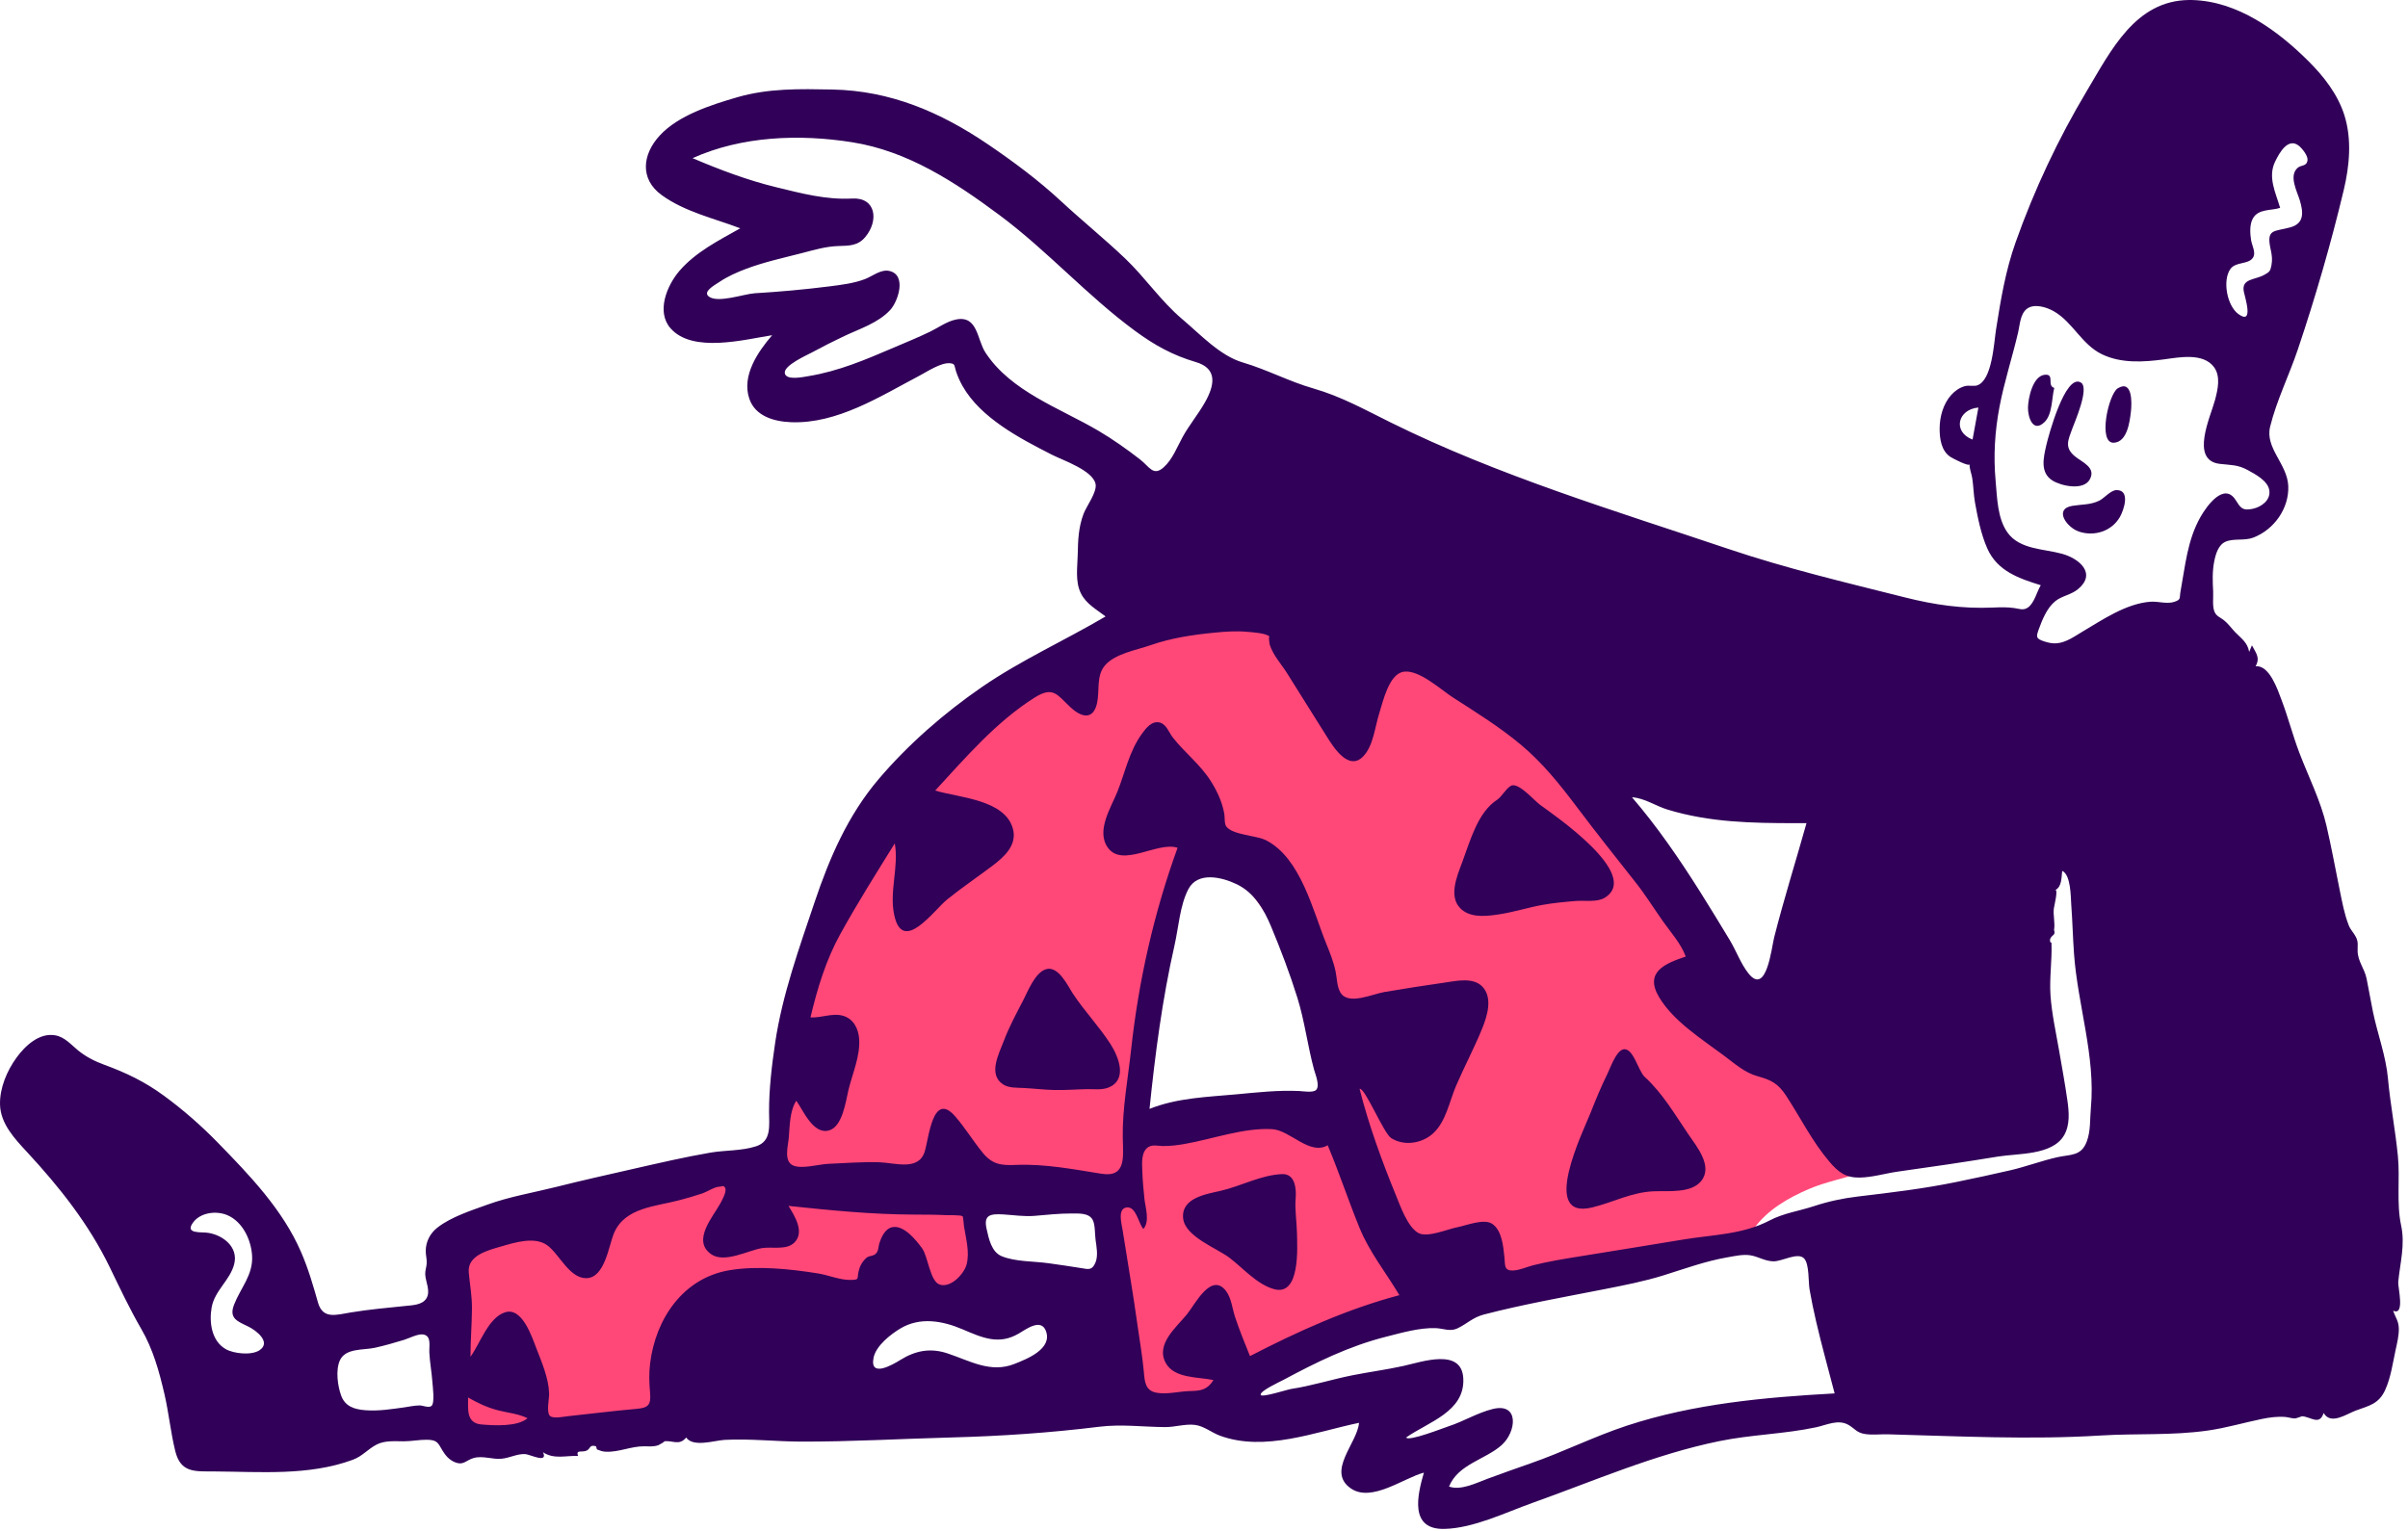
<svg width="349" height="222" viewBox="0 0 349 222" fill="none" xmlns="http://www.w3.org/2000/svg">
<path fill-rule="evenodd" clip-rule="evenodd" d="M177.673 88.787C191.622 87.677 204.93 92.875 216.079 100.977C230.448 111.419 242.626 126.352 250.87 142.088C251.747 142.763 252.611 143.456 253.469 144.155C258.057 147.892 262.539 151.84 266.512 156.234C268.73 158.687 274.549 164.651 272.023 168.413C271.487 169.211 270.606 169.67 269.725 169.986C267.253 170.871 264.676 171.32 262.237 172.355C259.228 173.633 256.107 175.423 254.179 178.151C253.63 178.927 253.487 179.843 252.75 180.185C251.968 180.548 250.494 180.406 249.64 180.49C247.922 180.659 246.204 180.827 244.486 180.995C240.45 181.391 236.232 181.435 232.283 182.409L214.12 186.894C210.406 187.811 206.136 188.317 202.613 189.824C197.356 192.074 192.34 195.368 187.31 198.083C184.878 199.396 182.445 200.708 180.013 202.021C178.825 202.662 178.012 202.671 176.62 202.778L166.574 203.551C164.953 203.676 164.175 204.328 163.963 202.706L161.628 184.878L160.394 175.45C160.32 174.889 160.342 172.112 159.882 171.777C159.594 171.566 157.903 172.019 157.59 172.057L153.03 172.616C149.746 173.018 146.463 173.42 143.179 173.822C142.912 173.854 141.436 173.838 141.27 174.056C141.076 174.311 141.445 175.777 141.478 176.092C141.826 179.403 142.175 182.714 142.523 186.024C142.564 186.408 143.03 188.188 142.785 188.503C142.614 188.722 141.377 188.749 141.125 188.79C137.957 189.307 134.79 189.824 131.622 190.341C129.353 190.711 126.388 190.693 124.244 191.546C123.012 192.036 121.794 193.288 120.73 194.071L105.28 205.44C102.936 207.164 99.778 206.725 96.924 206.942L64.007 209.45C64.034 208.425 64.061 207.4 64.089 206.374C64.234 200.944 64.378 195.515 64.523 190.085L64.713 182.983C64.725 182.533 64.545 181.218 64.839 180.886C65.229 180.445 66.975 180.254 67.516 180.093C69.333 179.555 71.15 179.018 72.966 178.48C78.296 176.903 83.625 175.325 88.955 173.748C94.222 172.189 99.489 170.629 104.756 169.07C106.558 168.537 108.36 168.003 110.162 167.47C110.578 167.347 112.033 167.183 112.322 166.831C112.687 166.387 112.523 164.495 112.582 163.933C112.868 161.189 113.275 158.458 113.772 155.745C117.353 136.177 125.722 116.3 141.24 103.246C151.498 94.616 164.366 89.845 177.673 88.787ZM180.133 128.028C178.753 126.407 176.433 123.762 173.993 124.201C172.01 124.558 170.93 127.016 170.239 128.65C167.461 135.217 166.6 142.745 165.736 149.764C165.194 154.168 164.758 158.591 164.479 163.02C174.374 162.258 184.269 161.497 194.164 160.736C193.697 157.583 193.323 154.401 192.76 151.263C192.479 149.69 191.699 148.274 191.033 146.822C188.052 140.323 184.799 133.506 180.133 128.028Z" fill="#FF4878"/>
<path fill-rule="evenodd" clip-rule="evenodd" d="M317.493 0L317.735 0.004C324.301 0.179 330.092 4.404 334.584 8.876C336.804 11.088 338.83 13.688 339.783 16.715C340.883 20.211 340.521 24.056 339.684 27.565C337.834 35.319 335.573 43.113 333.031 50.67C331.78 54.388 329.966 58.033 329.022 61.838C328.244 64.972 331.521 67.256 331.647 70.477C331.773 73.727 329.587 76.78 326.582 77.941C325.303 78.436 323.755 78.022 322.575 78.529C321.496 78.993 321.118 80.36 320.911 81.41C320.629 82.842 320.68 84.272 320.76 85.716C320.809 86.6 320.589 88.042 321.02 88.83C321.316 89.372 321.855 89.549 322.32 89.919C322.954 90.424 323.377 91.053 323.933 91.634C324.85 92.593 325.732 93.112 325.981 94.511C326.114 94.193 326.246 93.875 326.379 93.558C327.062 94.808 327.569 95.408 326.919 96.595C328.935 96.397 330.13 100.054 330.658 101.442C331.626 103.98 332.291 106.618 333.261 109.158C334.591 112.641 336.338 116.078 337.187 119.721C337.899 122.784 338.464 125.93 339.097 129.014C339.454 130.75 339.765 132.514 340.418 134.169C340.672 134.812 341.143 135.245 341.435 135.818C341.834 136.602 341.678 137.017 341.697 137.876C341.73 139.407 342.697 140.401 343 141.889C343.325 143.478 343.59 145.085 343.917 146.678C344.577 149.886 345.799 153.089 346.093 156.338C346.435 160.112 347.167 163.838 347.536 167.613C347.858 170.91 347.31 174.451 347.999 177.641C348.61 180.473 347.853 183.062 347.583 185.874C347.515 186.587 348.614 190.837 346.847 190.021C347.179 191.023 347.644 191.501 347.669 192.6C347.693 193.628 347.428 194.685 347.211 195.681C346.793 197.608 346.514 199.707 345.695 201.512C344.769 203.553 343.358 203.798 341.439 204.498C340.14 204.972 337.8 206.664 336.777 204.854C336.166 206.712 334.975 205.428 333.639 205.324C333.648 205.324 332.875 205.61 332.73 205.63C332.26 205.693 331.705 205.472 331.238 205.433C330.072 205.336 328.929 205.492 327.79 205.728C325.163 206.272 322.623 207.025 319.958 207.404C314.752 208.145 309.65 207.795 304.437 208.119C294.234 208.753 283.862 208.221 273.652 207.946C272.556 207.917 271.375 208.07 270.293 207.902C269.127 207.72 268.873 207.168 267.965 206.616C266.455 205.698 264.779 206.591 263.213 206.926C258.614 207.91 253.811 207.983 249.175 208.936C239.756 210.87 231.078 214.687 222.056 217.907C218.145 219.303 213.554 221.563 209.336 221.661C204.225 221.772 205.432 216.737 206.372 213.501C203.418 214.285 198.781 217.867 195.779 215.788C192.201 213.311 196.753 209.192 196.967 206.281C190.574 207.608 183.321 210.518 176.831 208.152C175.582 207.697 174.496 206.735 173.155 206.578C171.761 206.416 170.288 206.908 168.879 206.9C165.67 206.879 162.553 206.452 159.344 206.847C152.19 207.728 145.138 208.211 137.926 208.401C130.666 208.592 123.406 209.022 116.142 209.004C112.455 208.995 108.7 208.557 105.021 208.753C103.576 208.83 100.466 209.88 99.451 208.411C98.432 209.633 97.567 208.817 96.259 208.952C96.501 208.927 95.578 209.461 95.439 209.513C94.752 209.768 94.11 209.69 93.392 209.683C91.481 209.664 89.695 210.558 87.793 210.471C87.313 210.45 86.949 210.31 86.541 210.145C86.444 210.106 86.468 209.69 86.313 209.655C85.382 209.447 85.623 210.016 85.032 210.304C84.377 210.622 83.409 210.107 83.781 211.086C82.004 211.008 80.321 211.607 78.705 210.553C79.469 212.242 76.799 210.839 76.102 210.811C74.942 210.765 73.927 211.345 72.77 211.478C71.383 211.638 69.99 210.995 68.633 211.388C67.57 211.695 67.206 212.434 66.099 212.056C65.159 211.735 64.572 211.037 64.116 210.275C63.486 209.222 63.406 208.753 61.888 208.734C60.762 208.72 59.631 208.962 58.494 208.96C57.192 208.958 55.761 208.819 54.573 209.438C53.292 210.105 52.54 211.12 51.12 211.642C44.734 213.991 37.724 213.369 31.061 213.329C28.25 213.312 26.187 213.571 25.398 210.364C24.731 207.655 24.464 204.822 23.828 202.09C23.048 198.744 22.191 195.638 20.462 192.646C18.784 189.745 17.373 186.747 15.912 183.733C12.874 177.464 8.645 172.13 3.93 167.036C2.139 165.101 0.086 162.944 0.003 160.157C-0.059 157.75 1.002 155.257 2.392 153.34C3.634 151.628 5.68 149.698 7.994 150.097C9.387 150.337 10.301 151.461 11.341 152.305C12.478 153.226 13.716 153.854 15.086 154.357C18.281 155.528 20.96 156.811 23.727 158.833C26.526 160.88 29.143 163.172 31.564 165.655C36.211 170.42 40.973 175.37 43.644 181.541C44.696 183.972 45.368 186.316 46.086 188.837C46.791 191.312 48.71 190.63 50.867 190.274C53.497 189.84 56.14 189.608 58.787 189.333C59.783 189.23 61.188 189.199 61.788 188.258C62.45 187.219 61.692 185.874 61.632 184.797C61.599 184.222 61.79 183.798 61.838 183.237C61.893 182.599 61.704 182.016 61.704 181.381C61.703 180.014 62.342 178.797 63.405 177.97C65.394 176.421 68.294 175.497 70.649 174.645C73.864 173.481 77.308 172.909 80.619 172.078C84.346 171.143 88.096 170.3 91.844 169.45C95.526 168.615 99.203 167.757 102.925 167.114C105.108 166.737 107.477 166.875 109.593 166.185C111.842 165.453 111.469 163.19 111.462 161.185C111.452 157.874 111.862 154.464 112.346 151.191C113.378 144.231 115.836 137.421 118.071 130.77C120.223 124.365 122.89 118.217 127.292 113.019C131.577 107.959 136.837 103.379 142.293 99.619C147.978 95.701 154.303 92.87 160.238 89.372C158.941 88.38 157.394 87.534 156.649 86.006C155.807 84.281 156.164 82.22 156.199 80.377C156.24 78.296 156.303 76.471 157.046 74.489C157.453 73.404 159.024 71.345 158.784 70.165C158.38 68.184 154.045 66.736 152.449 65.921C149.945 64.642 147.437 63.343 145.13 61.728C142.916 60.179 140.833 58.315 139.491 55.938C139.111 55.263 138.798 54.554 138.555 53.819C138.284 52.998 138.473 52.719 137.653 52.659C136.344 52.562 134.381 53.877 133.278 54.457C127.59 57.45 121.344 61.477 114.633 61.21C112.199 61.114 109.461 60.349 108.601 57.809C107.467 54.466 109.834 51.013 111.91 48.598C107.86 49.235 100.391 51.224 97.195 47.61C95.066 45.203 96.672 41.38 98.458 39.292C100.818 36.535 104.182 34.855 107.289 33.1C103.476 31.647 99.255 30.717 95.902 28.285C92.695 25.959 93.091 22.385 95.624 19.641C98.332 16.708 103.067 15.206 106.792 14.117C111.359 12.781 115.897 12.888 120.605 12.978C129.053 13.138 136.31 16.252 143.239 20.96C146.902 23.45 150.513 26.137 153.763 29.152C156.811 31.98 160.062 34.61 163.065 37.468C165.974 40.238 168.263 43.669 171.334 46.257C173.945 48.457 176.808 51.575 180.126 52.552C183.643 53.587 186.81 55.3 190.357 56.319C194.382 57.476 197.839 59.409 201.568 61.254C217.219 68.995 234.021 74.032 250.522 79.59C258.962 82.433 267.457 84.436 276.074 86.607C280.401 87.697 284.419 88.279 288.884 88.082C289.914 88.036 290.897 88.009 291.913 88.152C292.657 88.257 293.223 88.538 293.889 88.093C294.845 87.454 295.204 85.791 295.775 84.844C292.597 83.859 289.486 82.793 288.036 79.536C287.123 77.484 286.648 75.091 286.248 72.889C286.033 71.704 286.028 70.508 285.844 69.323C285.744 68.668 285.432 67.984 285.456 67.315C285.385 67.687 283.017 66.463 282.673 66.236C281.349 65.358 281.107 63.589 281.118 62.095C281.131 60.409 281.64 58.555 282.785 57.276C283.327 56.67 283.973 56.216 284.761 55.988C285.32 55.826 286.057 56.038 286.551 55.875C288.738 55.152 288.983 49.739 289.293 47.768C289.977 43.425 290.659 39.28 292.135 35.117C294.826 27.529 298.29 20.153 302.415 13.244C305.95 7.324 309.482 0.084 317.254 0H317.493ZM250.305 182.297C247.159 182.842 244.145 183.954 241.106 184.898C238.268 185.779 235.392 186.34 232.48 186.913C226.686 188.053 220.765 189.096 215.054 190.582C213.447 191.001 212.601 191.945 211.198 192.602C210.158 193.089 209.181 192.596 208.1 192.554C205.744 192.464 203.131 193.232 200.866 193.805C195.518 195.156 190.773 197.503 185.934 200.097C185.501 200.329 182.573 201.669 182.712 202.223C182.825 202.676 186.547 201.46 187.139 201.37C190.136 200.914 193.063 199.969 196.038 199.382C198.48 198.9 200.949 198.574 203.381 198.039C206.087 197.444 211.851 195.374 212.08 199.843C212.327 204.673 206.994 206.158 203.788 208.411C204.145 209.028 209.289 206.995 209.926 206.79C212.113 206.085 214.142 204.814 216.369 204.272C220.244 203.331 219.774 207.61 217.636 209.513C215.259 211.628 211.329 212.267 210.013 215.521C211.741 216.144 214 214.974 215.588 214.392C217.672 213.627 219.765 212.875 221.862 212.146C226.57 210.51 231.041 208.257 235.774 206.698C245.485 203.501 255.749 202.584 265.9 202.016C264.996 198.507 264.007 195.019 263.194 191.487C262.846 189.975 262.527 188.457 262.264 186.928C262.081 185.865 262.237 183.321 261.504 182.482C260.612 181.461 258.29 182.895 257.026 182.868C255.787 182.841 254.884 182.202 253.74 182.001C252.653 181.809 251.368 182.113 250.305 182.297ZM67.845 202.608C67.845 204.285 67.554 206.32 69.76 206.516C71.545 206.674 75.036 206.878 76.459 205.609C75.095 204.944 73.545 204.828 72.096 204.445C70.586 204.045 69.192 203.389 67.845 202.608ZM104.26 172.046C103.589 172.051 102.457 172.797 101.845 173.005C100.724 173.386 99.586 173.708 98.442 174.01C95.005 174.921 90.58 175.062 89.002 178.752C88.215 180.593 87.668 185.327 84.931 185.31C82.498 185.295 81.041 181.783 79.306 180.534C77.512 179.243 74.668 180.122 72.734 180.682C70.768 181.252 67.717 181.982 67.938 184.474C68.096 186.265 68.42 187.895 68.404 189.725C68.385 192.054 68.189 194.378 68.189 196.707C69.569 194.816 70.773 191.015 73.218 190.254C75.688 189.486 77.085 193.802 77.728 195.456C78.524 197.506 79.525 199.83 79.586 202.051C79.605 202.749 79.181 204.664 79.666 205.238C80.097 205.747 81.752 205.378 82.287 205.322C85.598 204.978 88.892 204.549 92.213 204.261C93.919 204.114 94.383 203.739 94.216 201.905C94.085 200.464 94.045 199.09 94.225 197.644C95.032 191.185 99.009 185.277 105.734 184.155C109.786 183.479 114.519 183.973 118.564 184.623C120.124 184.873 121.817 185.628 123.401 185.562C124.571 185.514 124.194 185.447 124.434 184.346C124.602 183.576 124.96 182.918 125.546 182.385C126.009 181.963 126.597 182.201 127.033 181.65C127.349 181.251 127.301 180.707 127.45 180.247C127.741 179.352 128.267 178.145 129.313 177.919C130.997 177.555 132.787 179.809 133.637 180.972C134.515 182.175 134.781 185.765 136.193 186.235C137.823 186.776 139.761 184.641 140.101 183.295C140.558 181.485 139.982 179.527 139.707 177.735C139.688 177.607 139.607 176.416 139.519 176.338C139.281 176.129 137.49 176.187 137.172 176.172C135.611 176.097 134.048 176.094 132.486 176.089C126.361 176.074 120.361 175.472 114.277 174.83C115.16 176.27 116.673 178.636 115.12 180.157C113.969 181.283 111.892 180.718 110.447 180.95C108.405 181.278 104.962 183.216 103.016 181.799C100.274 179.802 103.376 176.371 104.394 174.483C104.613 174.078 105.421 172.655 105.078 172.18C104.782 171.769 104.695 172.043 104.26 172.046ZM58.587 194.243C57.187 194.67 55.776 195.081 54.345 195.397C52.667 195.769 50.065 195.408 49.249 197.254C48.627 198.658 48.936 200.922 49.441 202.32C50.019 203.922 51.375 204.333 52.975 204.455C54.844 204.598 56.736 204.297 58.582 204.041C59.31 203.941 60.086 203.759 60.825 203.758C61.264 203.757 62.149 204.158 62.539 203.83C63.044 203.405 62.712 200.989 62.672 200.41C62.574 198.976 62.302 197.561 62.227 196.125C62.174 195.094 62.563 193.692 61.354 193.472C60.601 193.335 59.241 194.044 58.587 194.243ZM171.664 165.857C170.618 166.038 169.578 166.168 168.515 166.152C167.86 166.142 167.076 165.919 166.471 166.278C165.353 166.942 165.52 168.689 165.558 169.78C165.604 171.103 165.72 172.445 165.861 173.762C165.996 175.021 166.687 177.094 165.711 178.172C165.023 177.419 164.684 174.957 163.356 175.047C161.896 175.146 162.571 177.479 162.7 178.314C163.416 182.933 164.232 187.554 164.871 192.185C165.175 194.387 165.568 196.573 165.771 198.785C165.907 200.271 165.953 201.608 167.613 201.915C169.151 202.201 170.88 201.714 172.435 201.676C174.035 201.638 174.952 201.529 175.873 200.082C173.668 199.6 170.175 199.895 168.932 197.563C167.484 194.841 170.539 192.393 172.043 190.533C173.196 189.105 175.556 184.357 177.698 187.177C178.469 188.192 178.608 189.742 178.998 190.923C179.631 192.842 180.405 194.734 181.165 196.606C188.112 193.02 195.24 189.787 202.816 187.773C200.885 184.509 198.494 181.569 197.048 178.03C195.428 174.065 194.086 169.991 192.429 166.038C189.803 167.57 186.995 163.854 184.38 163.705C180.249 163.468 175.714 165.155 171.664 165.857ZM130.513 192.593C129.073 193.451 126.954 195.119 126.609 196.844C126.011 199.826 129.414 197.832 130.465 197.179C132.664 195.814 134.819 195.377 137.344 196.219C140.583 197.298 143.568 199.12 147.044 197.736C148.773 197.047 152.61 195.575 151.575 192.933C150.861 191.112 148.772 192.674 147.668 193.327C144.778 195.036 142.385 193.953 139.497 192.719C136.609 191.485 133.356 190.9 130.513 192.593ZM27.943 177.291C26.787 178.93 29.137 178.576 30.169 178.736C32.327 179.07 34.549 180.79 33.954 183.225C33.375 185.599 31.103 187.083 30.67 189.575C30.299 191.715 30.657 194.423 32.723 195.598C33.884 196.257 36.42 196.529 37.589 195.771C39.372 194.614 37.157 192.891 35.977 192.318C34.413 191.558 33.15 191.147 33.924 189.151C34.867 186.718 36.7 184.851 36.537 182.067C36.403 179.761 35.185 177.14 32.967 176.182C31.379 175.496 29.026 175.756 27.943 177.291ZM185.806 170.221C187.804 170.136 187.884 172.551 187.783 173.739C187.645 175.363 187.94 177.094 187.974 178.724C188.019 180.882 188.471 187.95 184.655 186.9C182.2 186.225 180.181 183.873 178.208 182.362C176.393 180.971 171.779 179.303 171.48 176.665C171.143 173.687 174.781 173.129 176.865 172.656C179.841 171.98 182.731 170.353 185.806 170.221ZM176.069 91.717C172.899 92.023 169.747 92.493 166.731 93.546C164.69 94.258 161.555 94.769 160.109 96.517C158.858 98.028 159.4 100.183 158.994 101.969C158.444 104.385 156.776 104.055 155.158 102.546C153.222 100.74 152.662 99.433 149.967 101.127C144.388 104.636 139.965 109.816 135.539 114.614C138.961 115.65 145.675 115.901 146.811 120.177C147.432 122.515 145.56 124.215 143.877 125.491C141.704 127.138 139.435 128.662 137.31 130.375C135.326 131.974 130.879 138.34 129.621 132.743C128.841 129.278 130.301 125.698 129.682 122.275C126.991 126.614 124.259 130.942 121.791 135.414C119.691 139.22 118.47 143.292 117.463 147.501C119.033 147.604 120.668 146.807 122.22 147.277C123.715 147.731 124.414 149.145 124.519 150.61C124.698 153.093 123.551 155.621 122.974 158.006C122.578 159.645 122.123 163.362 120.127 163.895C117.853 164.503 116.426 161.005 115.412 159.583C114.447 161.067 114.463 163.238 114.322 164.939C114.225 166.108 113.572 168.295 114.888 168.942C116.119 169.547 118.715 168.789 120.032 168.733C122.475 168.629 124.965 168.431 127.409 168.503C129.718 168.572 133.115 169.806 134.017 166.968C134.631 165.036 135.172 158.093 138.448 161.86C139.903 163.533 141.041 165.44 142.446 167.144C143.864 168.864 145.153 168.976 147.27 168.889C151.462 168.718 155.555 169.522 159.656 170.172C163.255 170.742 162.783 167.688 162.729 164.969C162.648 160.754 163.484 156.346 163.939 152.154C165.023 142.186 167.248 132.338 170.671 122.911C167.808 121.936 162.675 125.87 160.558 122.882C158.817 120.426 161.053 117.043 161.963 114.747C163.099 111.882 163.673 108.89 165.524 106.351C166.109 105.55 166.94 104.476 168.071 104.746C169.042 104.977 169.429 106.215 169.975 106.914C171.708 109.13 173.923 110.793 175.464 113.211C176.407 114.69 177.14 116.271 177.446 118.007C177.53 118.485 177.424 119.462 177.76 119.863C178.801 121.104 182.084 121.086 183.543 121.847C188.524 124.446 190.274 132.013 192.208 136.784C192.753 138.127 193.294 139.474 193.583 140.898C193.777 141.85 193.767 143.061 194.284 143.915C195.411 145.778 198.912 144.114 200.631 143.825C203.511 143.341 206.377 142.88 209.268 142.474C211.033 142.226 213.601 141.587 214.945 143.15C216.339 144.771 215.537 147.323 214.838 149.061C213.696 151.899 212.237 154.61 211.032 157.422C210.07 159.665 209.592 162.554 207.745 164.282C206.145 165.78 203.497 166.209 201.613 164.99C200.538 164.295 197.777 157.567 197.049 157.868C198.364 163.064 200.292 168.363 202.329 173.322C202.954 174.846 204.028 177.952 205.608 178.778C206.918 179.463 209.89 178.169 211.231 177.918C212.501 177.68 215.01 176.648 216.225 177.404C217.698 178.321 217.877 180.766 218.043 182.284C218.166 183.41 217.943 184.25 219.312 184.194C220.277 184.155 221.25 183.684 222.176 183.447C224.325 182.899 226.556 182.536 228.744 182.183C233.804 181.366 238.863 180.551 243.921 179.713C248.269 178.993 252.561 178.997 256.49 176.935C258.481 175.889 260.765 175.57 262.885 174.871C264.989 174.178 267.085 173.728 269.287 173.467C274.098 172.898 278.78 172.341 283.536 171.366C286.138 170.833 288.736 170.274 291.324 169.676C293.628 169.144 295.856 168.299 298.149 167.778C300.056 167.344 301.623 167.67 302.44 165.504C303.027 163.952 302.89 162.212 303.041 160.587C303.729 153.162 301.129 145.695 300.597 138.311C300.424 135.919 300.371 133.52 300.192 131.131C300.109 130.036 300.159 126.848 298.882 126.257C298.766 127.133 298.856 128.606 297.861 129.04C298.347 128.828 297.709 131.415 297.675 131.675C297.539 132.708 297.878 133.813 297.699 134.826C297.841 135.182 297.779 135.451 297.514 135.631C297.333 135.778 297.201 135.963 297.119 136.187C297.107 136.909 297.318 136.483 297.328 136.733C297.428 139.217 297.008 141.793 297.188 144.339C297.378 147.029 297.979 149.668 298.435 152.322C298.844 154.704 299.286 157.09 299.627 159.483C299.867 161.162 300.044 163.089 299.141 164.618C297.426 167.52 292.459 167.204 289.567 167.679C284.759 168.468 279.945 169.18 275.12 169.85C273.268 170.107 271.393 170.695 269.519 170.725C267.517 170.756 266.445 169.947 265.183 168.47C262.64 165.493 261 162.112 258.882 158.875C257.692 157.056 256.703 156.577 254.7 156.021C252.84 155.506 251.347 154.149 249.833 153.02C246.654 150.648 242.549 148.07 240.463 144.578C238.267 140.903 241.361 139.683 244.323 138.68C243.602 136.764 242.188 135.225 241.024 133.577C239.7 131.703 238.499 129.757 237.073 127.953C234.167 124.277 231.265 120.62 228.445 116.875C226.034 113.675 223.598 110.643 220.522 108.05C217.432 105.446 213.992 103.312 210.599 101.132C208.826 99.993 205.714 97.083 203.474 97.38C201.301 97.669 200.442 101.717 199.899 103.418C199.276 105.37 199.056 108.092 197.605 109.629C195.471 111.887 193.257 108.33 192.239 106.69C190.375 103.687 188.467 100.71 186.606 97.704C185.757 96.334 184.532 95.03 184.029 93.476C184.023 93.458 183.787 92.121 184.025 92.308L184.041 92.323L184.025 92.305C183.493 91.778 181.526 91.669 180.791 91.605L180.724 91.599C179.177 91.453 177.611 91.568 176.069 91.717ZM155.292 175.931C153.51 175.92 151.733 176.128 149.96 176.273C148.402 176.4 146.974 176.162 145.419 176.068C143.495 175.952 142.543 176.154 142.986 178.141C143.308 179.587 143.696 181.513 145.18 182.124C147.186 182.95 149.887 182.839 152.024 183.151C153.593 183.381 155.157 183.588 156.719 183.85C157.757 184.024 158.289 184.206 158.775 183.03C159.181 182.045 158.919 180.729 158.781 179.711C158.674 178.93 158.738 177.557 158.369 176.862C157.819 175.825 156.376 175.938 155.292 175.931ZM238.36 156.116C240.978 158.509 242.74 161.568 244.716 164.47C245.923 166.241 248.284 169.065 246.57 171.213C245.109 173.044 241.712 172.625 239.669 172.713C236.457 172.851 233.834 174.302 230.778 175.051C223.082 176.936 229.474 163.999 230.54 161.299C231.288 159.405 232.06 157.519 232.965 155.693C233.373 154.871 234.187 152.47 235.202 152.156C236.673 151.7 237.429 155.265 238.36 156.116ZM172.231 128.915C171.007 131.254 170.809 134.49 170.229 137.044C168.456 144.853 167.419 152.806 166.604 160.765C170.658 159.157 174.937 159.046 179.217 158.653C182.318 158.367 185.166 158.041 188.268 158.173C188.797 158.196 190.317 158.464 190.753 158.015C191.338 157.411 190.629 155.728 190.456 155.093C189.516 151.647 189.103 148.085 188.035 144.659C186.945 141.166 185.621 137.677 184.212 134.3C183.182 131.83 181.767 129.421 179.27 128.209C177.083 127.149 173.588 126.321 172.231 128.915ZM155.536 144.113C157.206 146.631 159.321 148.834 160.953 151.376C162.109 153.178 163.464 156.513 160.686 157.659C159.71 158.061 158.559 157.887 157.537 157.905C155.957 157.932 154.392 158.068 152.809 158.03C151.312 157.994 149.83 157.813 148.336 157.735C147.395 157.686 146.213 157.759 145.384 157.218C143.161 155.768 144.769 152.808 145.484 150.915C146.244 148.903 147.27 147 148.261 145.094C148.947 143.772 149.974 141.077 151.536 140.538C153.385 139.9 154.765 142.952 155.536 144.113ZM236.526 115.584C240.197 119.852 243.384 124.508 246.386 129.263C247.851 131.584 249.273 133.932 250.693 136.28C251.622 137.816 252.32 139.782 253.452 141.174C256.034 144.348 256.752 137.422 257.133 135.916C258.537 130.365 260.275 124.858 261.822 119.341H260.237C253.918 119.338 247.861 119.244 241.709 117.383C239.967 116.856 238.38 115.712 236.526 115.584ZM223.18 116.66C225.179 118.136 237.973 126.802 232.591 130.147C231.478 130.839 229.658 130.525 228.399 130.624C226.787 130.751 225.149 130.907 223.555 131.193C221.493 131.563 219.489 132.209 217.416 132.536C215.769 132.796 213.586 133.1 212.114 132.074C209.686 130.381 211.16 127.057 211.961 124.905C213.101 121.848 214.18 117.755 217.007 115.934C217.665 115.51 218.471 113.997 219.179 113.859C220.287 113.641 222.37 116.061 223.18 116.66ZM293.765 44.771C292.801 45.509 292.757 47.042 292.507 48.124C291.665 51.763 290.491 55.305 289.794 58.983C289.114 62.57 288.901 66.102 289.234 69.737C289.457 72.162 289.482 75.145 290.956 77.21C292.72 79.681 296.213 79.554 298.854 80.286C301.396 80.99 303.916 83.171 301.144 85.437C300.158 86.243 298.865 86.374 297.891 87.149C296.69 88.107 296 89.823 295.489 91.225C295.069 92.381 295.081 92.601 296.337 93.009C296.91 93.195 297.49 93.314 298.093 93.264C299.467 93.15 300.692 92.243 301.842 91.561C304.776 89.822 308.164 87.501 311.667 87.239C312.786 87.155 314.059 87.613 315.147 87.25C316.162 86.91 315.85 86.703 316.027 85.76C316.724 82.02 317.008 78.35 318.914 74.968C319.855 73.299 322.343 69.884 324.011 72.483C324.707 73.568 324.959 74.098 326.504 73.765C327.761 73.495 329.141 72.5 328.892 71.049C328.657 69.679 326.856 68.746 325.764 68.146C324.31 67.347 323.291 67.439 321.708 67.25C317.357 66.73 320.407 60.368 321.035 57.98C321.429 56.48 321.89 54.541 320.855 53.186C319.28 51.125 315.849 51.803 313.687 52.095C310.698 52.499 307.435 52.715 304.637 51.358C301.678 49.923 300.416 46.686 297.641 45.113C296.616 44.531 294.819 43.964 293.765 44.771ZM306.754 71.055C308.811 71.027 307.811 73.96 307.248 74.946C306.062 77.025 303.52 77.829 301.289 77.062C299.524 76.456 297.615 73.776 300.379 73.332C301.705 73.119 303.017 73.206 304.273 72.575C304.989 72.216 305.914 71.066 306.754 71.055ZM301.595 55.462C302.873 56.237 300.692 61.192 300.324 62.195C299.726 63.831 299.194 64.888 300.716 66.149C301.774 67.026 303.861 67.784 302.864 69.532C301.942 71.149 298.778 70.471 297.492 69.68C295.622 68.529 296.173 66.324 296.585 64.515C296.855 63.33 299.32 54.08 301.595 55.462ZM100.378 22.93C104.319 24.613 108.349 26.134 112.518 27.148C116.162 28.035 119.745 28.991 123.501 28.783C126.975 28.59 127.39 32.004 125.405 34.367C124.327 35.652 123.076 35.62 121.505 35.669C119.665 35.727 117.995 36.238 116.221 36.695C113.519 37.391 110.784 37.981 108.166 38.964C106.815 39.471 105.482 40.067 104.277 40.868C103.519 41.372 101.829 42.28 102.723 42.984C104.015 44.001 107.851 42.608 109.389 42.516C112.971 42.302 116.545 41.979 120.106 41.531C121.85 41.311 123.722 41.093 125.374 40.46C126.455 40.045 127.652 39.017 128.875 39.278C131.457 39.829 130.178 43.7 129.006 44.959C127.265 46.829 124.622 47.655 122.374 48.717C120.802 49.46 119.24 50.247 117.714 51.078C116.993 51.471 113.633 52.942 113.74 54.059C113.851 55.233 116.503 54.641 117.159 54.534C121.537 53.822 125.487 52.13 129.531 50.398C131.302 49.639 133.097 48.912 134.83 48.071C136.041 47.483 137.231 46.588 138.569 46.321C141.722 45.691 141.584 49.214 142.826 51.117C146.516 56.772 153.647 59.184 159.195 62.452C161.294 63.688 163.296 65.111 165.222 66.6C166.598 67.664 167.148 69.127 168.684 67.725C169.964 66.556 170.581 64.842 171.402 63.355C172.357 61.625 173.633 60.097 174.612 58.38C176.059 55.844 176.493 53.425 173.315 52.492C169.979 51.513 167.339 50.052 164.504 47.968C157.546 42.852 151.772 36.321 144.834 31.166C138.406 26.391 131.59 21.91 123.532 20.627C115.895 19.411 107.516 19.711 100.378 22.93ZM308.842 59.662C308.679 61.07 308.332 64.073 306.376 64.186C304.001 64.322 305.596 57.105 306.942 56.292C309.097 54.992 308.981 58.469 308.842 59.662ZM286.736 59.087C283.77 59.333 282.925 62.581 285.889 63.731L286.736 59.087ZM297.732 56.236C297.351 57.71 297.487 60.076 296.304 61.208C294.636 62.802 293.91 60.462 293.923 59.128C293.934 57.808 294.589 54.507 296.355 54.333C297.864 54.185 296.608 55.934 297.732 56.236ZM329.737 23.437C328.653 25.693 329.818 27.919 330.467 30.137C329.136 30.566 327.343 30.241 326.53 31.648C326.018 32.535 326.107 33.87 326.261 34.83C326.386 35.618 327.032 36.678 326.495 37.409C325.791 38.366 324.044 37.924 323.268 38.988C322.088 40.607 322.75 44.304 324.406 45.522C326.732 47.234 325.344 43.033 325.201 42.269C324.845 40.352 326.83 40.613 328.186 39.839C328.913 39.424 329.043 39.344 329.21 38.457C329.364 37.641 329.283 36.993 329.088 36.113C328.428 33.128 329.582 33.615 331.954 32.958C333.999 32.39 333.836 30.755 333.316 29.037C332.908 27.69 331.693 25.48 333.009 24.332C333.532 23.876 334.325 24.164 334.438 23.213C334.514 22.571 333.652 21.518 333.2 21.149C331.64 19.876 330.371 22.118 329.737 23.437Z" fill="#310058"/>
</svg>
